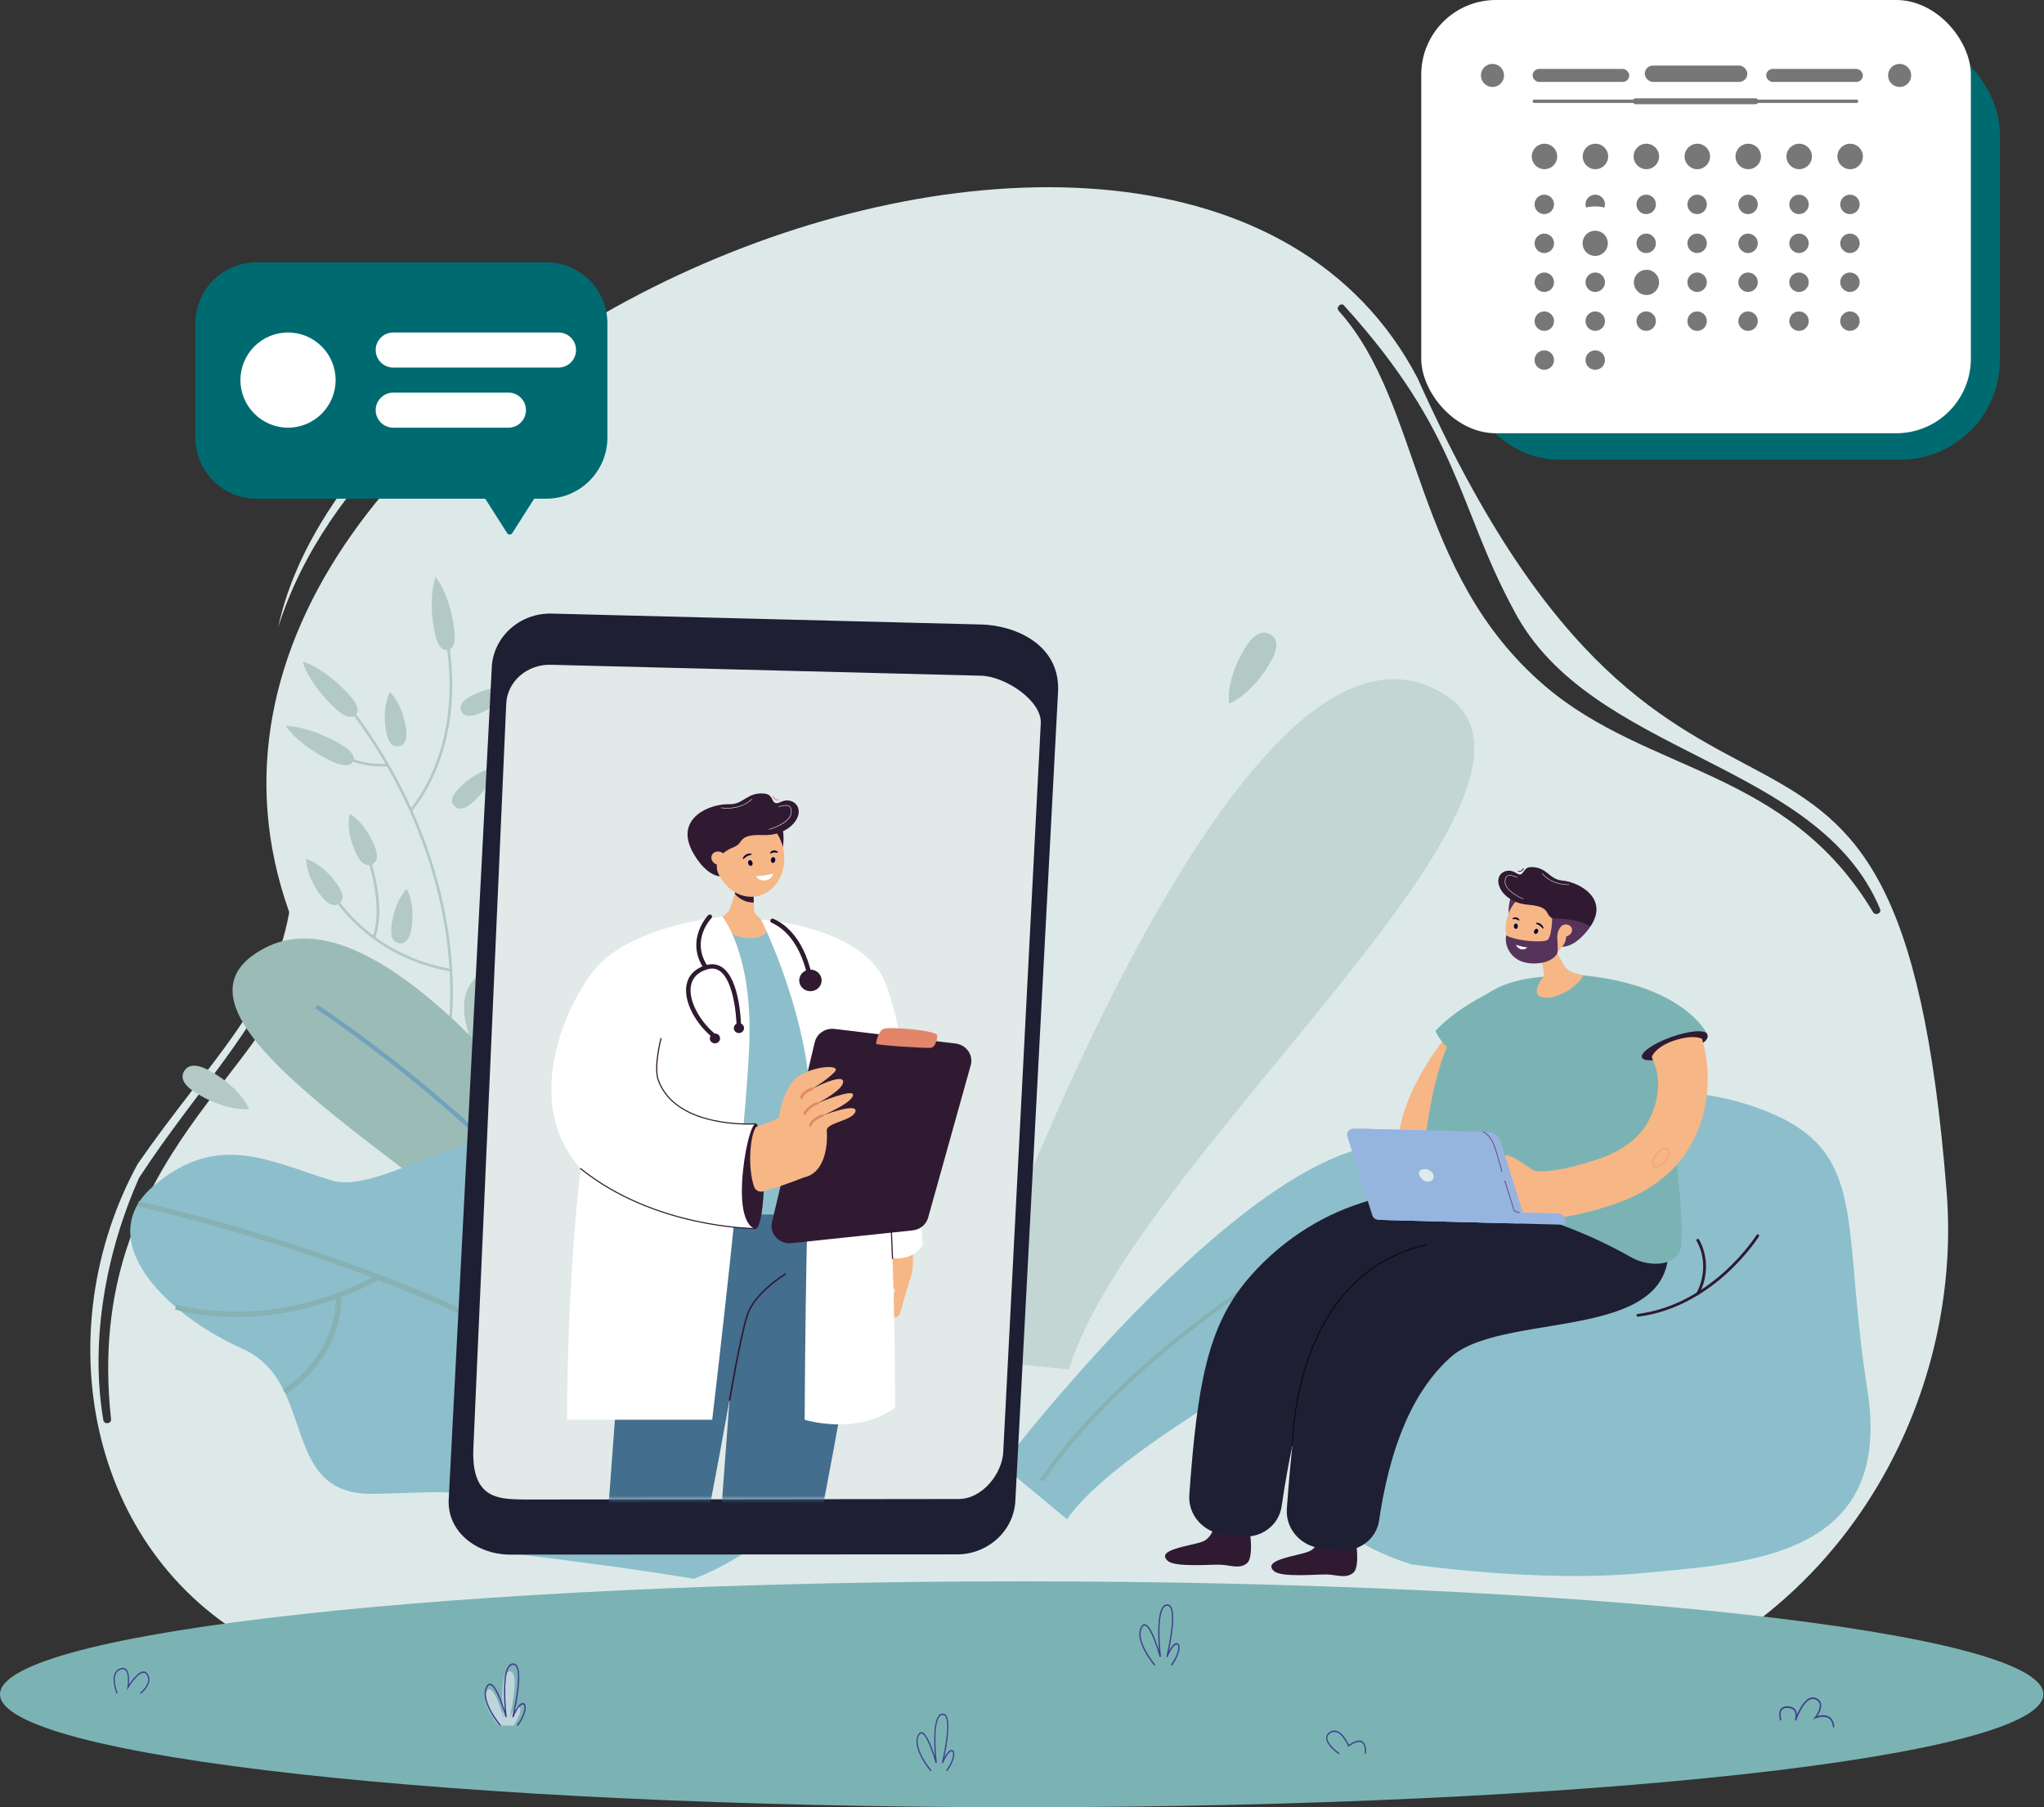 <svg width="535" height="473" viewBox="0 0 535 473" fill="none" xmlns="http://www.w3.org/2000/svg">
    <rect x="0" y="0" width="535" height="473" fill="#333333" stroke="none"/>
    <path d="M67.291 430.218C67.165 430.589 437.456 431.131 449.622 431.148C449.823 431.148 450.018 431.093 450.187 430.991C492.484 404.949 513.076 356.558 509.508 311.898C496.617 147.997 440.739 255.146 371.044 98.99C307.715 -22.199 25.676 97.632 75.625 238.516C75.679 238.665 75.692 238.825 75.664 238.98C71.319 263.267 54.516 277.96 36.062 304.602C36.041 304.633 36.022 304.663 36.005 304.696C12.451 347.949 22.355 405.643 67.291 430.218ZM396.332 159.913C416.355 197.958 475.861 198.949 492.094 237.914C492.558 239.029 490.87 239.772 490.247 238.73C467.742 201.112 431.279 202.485 404.429 179.587C369.564 149.854 372.394 105.816 350.379 81.33C349.597 80.461 350.986 79.078 351.77 79.945C382.303 113.599 381.261 132.049 396.332 159.913ZM36.433 308.213C51.576 285.047 68.215 268.807 75.056 248.389C75.419 247.308 77.122 247.607 77.051 248.738C75.133 278.983 21.387 301.696 29.067 371.426C29.203 372.66 27.252 372.906 27.044 371.682C23.478 350.665 27.84 327.53 36.358 308.353C36.379 308.305 36.405 308.257 36.433 308.213Z" fill="#DDE9E9"/>
    <path d="M156.48 76.822C117.868 90.801 80.309 128.709 72.828 164.133C85.192 124.851 122.894 94.913 156.48 76.822Z" fill="#DDE9E9"/>
    <path d="M534.842 443.438C534.842 459.765 415.114 473.001 267.421 473.001C119.728 473.001 0 459.765 0 443.438C0 427.111 119.728 413.875 267.421 413.875C415.114 413.875 534.842 427.111 534.842 443.438Z" fill="#7BB3B4"/>
    <path d="M36.825 443.348L36.646 443.035C36.665 443.022 38.506 441.605 38.76 439.954C38.848 439.381 38.731 438.838 38.413 438.341C38.19 437.995 37.922 437.826 37.593 437.826C37.588 437.826 37.582 437.826 37.577 437.826C35.979 437.852 33.663 441.651 33.64 441.689L33.219 442.385L33.347 441.55C33.352 441.516 33.852 438.158 32.835 437.156C32.518 436.844 32.067 436.799 31.493 437.025C30.89 437.261 30.471 437.695 30.247 438.314C29.58 440.16 30.8 443.081 30.812 443.11L30.52 443.274C30.467 443.149 29.224 440.173 29.947 438.171C30.208 437.448 30.693 436.944 31.389 436.67C32.079 436.4 32.637 436.467 33.047 436.872C33.893 437.707 33.845 439.781 33.75 440.892C34.497 439.778 36.207 437.475 37.573 437.452C38.017 437.448 38.386 437.67 38.675 438.118C39.049 438.702 39.186 439.342 39.081 440.02C38.801 441.83 36.906 443.287 36.825 443.348Z" fill="#42428E"/>
    <path d="M479.752 452.096C479.672 451.015 479.328 450.244 478.729 449.805C477.415 448.842 475.283 449.726 475.261 449.735L474.52 450.049L475.05 449.374C475.065 449.355 476.58 447.408 476.269 445.996C476.151 445.461 475.768 445.059 475.13 444.801C472.442 443.715 470.243 450.019 470.136 450.331C470.134 450.338 470.132 450.343 470.131 450.346L469.769 450.182C469.77 450.179 469.771 450.176 469.772 450.171C469.809 450.06 470.211 448.784 469.72 447.907C469.419 447.369 468.832 447.072 467.975 447.026C467.174 446.981 466.619 447.198 466.327 447.668C465.765 448.573 466.302 450.163 466.308 450.18L465.946 450.345C465.921 450.271 465.325 448.514 466.009 447.409C466.383 446.806 467.047 446.526 467.993 446.578C468.985 446.633 469.676 446.998 470.048 447.666C470.234 447.999 470.317 448.367 470.343 448.721C471.224 446.72 473.039 443.481 475.258 444.378C476.027 444.689 476.494 445.196 476.646 445.887C476.898 447.029 476.202 448.37 475.73 449.112C476.518 448.896 477.913 448.676 478.938 449.428C479.645 449.946 480.049 450.831 480.14 452.059L479.752 452.096Z" fill="#42428E"/>
    <path d="M350.433 459.166C350.297 459.071 347.093 456.831 347.093 454.866C347.093 454.259 347.388 453.748 347.969 453.346C348.608 452.904 349.271 452.797 349.942 453.03C351.564 453.594 352.737 455.965 353.049 456.655C354.7 455.524 355.93 455.25 356.704 455.84C357.812 456.683 357.536 458.937 357.524 459.032L357.202 458.978C357.205 458.956 357.46 456.863 356.525 456.152C355.841 455.633 354.677 455.944 353.067 457.079L352.913 457.188L352.835 457C352.823 456.97 351.573 453.987 349.848 453.388C349.27 453.188 348.693 453.282 348.136 453.667C347.654 454.001 347.419 454.393 347.419 454.866C347.419 456.621 350.57 458.823 350.601 458.845L350.433 459.166Z" fill="#42428E"/>
    <path d="M243.579 463.603C243.566 463.588 242.295 462.087 241.255 460.193C239.836 457.607 239.497 455.554 240.25 454.092C240.531 453.546 240.871 453.297 241.253 453.345C242.554 453.516 243.98 457.417 244.718 459.741C244.474 456.838 244.196 451.1 245.576 449.16C245.876 448.737 246.243 448.508 246.665 448.478C247.078 448.447 247.415 448.619 247.67 448.983C248.914 450.757 247.789 457.023 247.171 459.955C247.632 459.095 248.286 458.136 248.954 458.026C249.271 457.975 249.522 458.11 249.664 458.409C250.067 459.262 249.51 461.434 247.881 463.595L247.635 463.35C249.237 461.225 249.677 459.219 249.378 458.588C249.302 458.427 249.182 458.368 249 458.397C248.141 458.538 247.137 460.685 246.823 461.501L246.518 461.375C246.542 461.275 248.919 451.361 247.416 449.219C247.228 448.951 246.988 448.832 246.684 448.852C246.351 448.875 246.071 449.053 245.827 449.397C244.079 451.854 245.198 461.304 245.21 461.399L244.894 461.482C244.315 459.38 242.524 453.889 241.216 453.717C240.966 453.685 240.742 453.869 240.529 454.283C238.878 457.491 243.761 463.283 243.811 463.341L243.579 463.603Z" fill="#42428E"/>
    <path d="M130.523 451.642C130.523 451.642 125.694 445.973 127.356 442.744C129.017 439.515 131.821 449.68 131.821 449.68C131.821 449.68 130.368 437.66 133.379 437.452C136.391 437.243 133.379 449.68 133.379 449.68C133.379 449.68 134.496 446.78 135.586 446.601C136.676 446.421 136.365 449.059 134.418 451.642H130.523V451.642Z" fill="#BED5DC"/>
    <path d="M130.867 451.786C130.64 451.519 125.317 445.201 127.249 441.447C127.555 440.854 127.92 440.58 128.339 440.636C129.172 440.745 130.151 442.26 131.247 445.137C131.581 446.014 131.877 446.89 132.109 447.614C131.843 444.468 131.534 438.2 133.038 436.085C133.365 435.626 133.763 435.377 134.222 435.345C134.671 435.315 135.037 435.499 135.315 435.893C136.667 437.821 135.444 444.633 134.773 447.82C135.274 446.885 135.985 445.843 136.711 445.723C137.054 445.668 137.328 445.815 137.482 446.14C137.92 447.066 137.315 449.428 135.544 451.776L135.277 451.51C137.018 449.201 137.496 447.02 137.172 446.334C137.089 446.16 136.958 446.093 136.761 446.126C135.826 446.28 134.736 448.614 134.394 449.5L134.062 449.363C134.069 449.336 134.729 446.596 135.172 443.596C135.751 439.674 135.706 437.099 135.039 436.149C134.835 435.858 134.575 435.726 134.243 435.751C133.882 435.776 133.577 435.97 133.311 436.343C131.412 439.014 132.628 449.287 132.641 449.39L132.297 449.48C131.667 447.195 129.721 441.227 128.299 441.04C128.026 441.003 127.784 441.206 127.553 441.655C125.758 445.142 131.066 451.438 131.119 451.501L130.867 451.786Z" fill="#42428E"/>
    <path d="M302.147 435.97C302.133 435.955 300.782 434.36 299.677 432.346C298.168 429.598 297.809 427.416 298.609 425.862C298.907 425.282 299.265 425.014 299.675 425.068C300.489 425.176 301.446 426.656 302.518 429.47C302.844 430.327 303.133 431.183 303.36 431.892C303.1 428.816 302.798 422.687 304.269 420.62C304.588 420.17 304.978 419.926 305.427 419.895C305.865 419.867 306.223 420.046 306.495 420.432C307.817 422.317 306.622 428.977 305.965 432.093C306.455 431.179 307.15 430.16 307.86 430.043C308.196 429.989 308.464 430.133 308.614 430.45C309.042 431.356 308.451 433.665 306.719 435.962L306.458 435.701C308.161 433.443 308.628 431.312 308.31 430.641C308.23 430.47 308.103 430.405 307.909 430.437C306.995 430.588 305.929 432.87 305.595 433.736L305.271 433.602C305.277 433.576 305.923 430.896 306.356 427.963C306.922 424.128 306.877 421.611 306.226 420.682C306.026 420.398 305.77 420.271 305.448 420.293C305.094 420.318 304.796 420.506 304.536 420.872C302.679 423.483 303.869 433.527 303.881 433.628L303.545 433.716C302.929 431.483 301.025 425.647 299.635 425.464C299.37 425.428 299.132 425.626 298.906 426.065C297.151 429.475 302.341 435.63 302.393 435.692L302.147 435.97Z" fill="#42428E"/>
    <g opacity="0.6">
    <path d="M250.99 355.486C250.99 355.486 318.099 159.581 372.603 179.118C427.107 198.655 297.437 300.794 279.777 358.42L250.99 355.486Z" fill="#B2C9C6"/>
    </g>
    <path d="M262.233 383.495C262.233 383.495 341.183 280.056 375.683 302.774C410.182 325.493 301.045 366.763 279.263 397.611L262.233 383.495Z" fill="#8CBFCB"/>
    <path d="M273.071 387.831C287.713 366.263 311.196 347.861 328.317 336.221C346.879 323.602 362.161 315.997 362.313 315.922L361.824 315.006C361.672 315.081 346.323 322.719 327.7 335.379C310.503 347.071 286.91 365.563 272.177 387.267L273.071 387.831Z" fill="#87B1B3"/>
    <path d="M126.262 186.404C122.921 187.973 121.41 187.417 120.772 186.156C120.134 184.895 120.61 183.406 123.951 181.837C130.036 178.981 134.133 179.883 134.133 179.883C134.133 179.883 132.436 183.506 126.262 186.404Z" fill="#B2C9C6"/>
    <path d="M124.243 209.518C121.609 212.044 119.992 211.988 118.965 210.994C117.937 210 117.888 208.442 120.522 205.917C125.32 201.317 129.499 200.895 129.499 200.895C129.499 200.895 129.111 204.852 124.243 209.518Z" fill="#B2C9C6"/>
    <path d="M117.922 269.596L117.228 269.485C117.246 269.383 118.968 259 116.554 243.423C114.326 229.051 108.022 207.19 90.632 184.662L91.196 184.258C108.682 206.91 115.018 228.897 117.254 243.353C119.679 259.027 117.94 269.492 117.922 269.596Z" fill="#B2C9C6"/>
    <path d="M107.848 212.305L107.287 211.897C122.684 192.265 116.426 166.566 116.361 166.309L117.044 166.148C117.11 166.409 123.45 192.413 107.848 212.305Z" fill="#B2C9C6"/>
    <path d="M98.17 200.557C91.047 200.026 85.941 196.189 85.882 196.144L86.319 195.613C86.384 195.663 92.929 200.569 101.456 199.873L101.516 200.548C100.362 200.642 99.243 200.637 98.17 200.557Z" fill="#B2C9C6"/>
    <path d="M117.966 254.288C103.689 251.635 92.56 243.999 84.888 231.592C84.623 231.162 84.372 230.756 84.293 230.681C84.294 230.682 84.317 230.704 84.362 230.722L84.635 230.098C84.827 230.175 84.937 230.347 85.493 231.245C93.057 243.479 104.027 251.008 118.099 253.623L117.966 254.288Z" fill="#B2C9C6"/>
    <path d="M98.182 245.495L97.519 245.268C100.719 236.605 95.64 223.135 95.588 223L96.248 222.766C96.261 222.8 97.572 226.248 98.46 230.738C99.283 234.897 99.903 240.835 98.182 245.495Z" fill="#B2C9C6"/>
    <path d="M90.466 180.862C93.917 184.363 94.087 186.187 93.031 187.153C91.974 188.119 90.092 187.861 86.641 184.36C80.355 177.984 79.229 173.152 79.229 173.152C79.229 173.152 84.088 174.393 90.466 180.862Z" fill="#B2C9C6"/>
    <path d="M87.938 194.099C92.324 196.435 93.057 198.125 92.353 199.353C91.648 200.58 89.772 200.881 85.386 198.546C77.396 194.291 74.811 190.012 74.811 190.012C74.811 190.012 79.832 189.783 87.938 194.099Z" fill="#B2C9C6"/>
    <path d="M97.855 220.96C99.297 224.259 98.637 225.682 97.295 226.226C95.953 226.77 94.436 226.231 92.993 222.931C90.367 216.921 91.528 213.031 91.528 213.031C91.528 213.031 95.19 214.862 97.855 220.96Z" fill="#B2C9C6"/>
    <path d="M106.208 190.333C106.773 193.871 105.774 195.096 104.335 195.31C102.895 195.523 101.56 194.644 100.995 191.106C99.965 184.661 102.074 181.16 102.074 181.16C102.074 181.16 105.163 183.794 106.208 190.333Z" fill="#B2C9C6"/>
    <path d="M107.746 242.61C107.256 246.159 105.94 247.064 104.496 246.879C103.053 246.694 102.028 245.489 102.517 241.94C103.409 235.477 106.455 232.688 106.455 232.688C106.455 232.688 108.651 236.052 107.746 242.61Z" fill="#B2C9C6"/>
    <path d="M88.102 231.225C90.243 234.151 89.916 235.676 88.725 236.485C87.535 237.293 85.933 237.079 83.791 234.153C79.889 228.825 80.159 224.785 80.159 224.785C80.159 224.785 84.143 225.819 88.102 231.225Z" fill="#B2C9C6"/>
    <path d="M118.741 163.523C119.529 168.29 118.597 169.887 117.158 170.108C115.72 170.328 114.319 169.089 113.532 164.322C112.097 155.637 114.007 151.041 114.007 151.041C114.007 151.041 117.285 154.712 118.741 163.523Z" fill="#B2C9C6"/>
    <path d="M212.005 373.657C212.005 373.657 168.045 239.408 130.675 252.266C93.304 265.125 180.825 335.938 192.336 375.409L212.005 373.657Z" fill="#B2C9C6"/>
    <path d="M182.23 349.748C182.23 349.748 110.225 227.507 69.683 247.927C29.142 268.348 140.518 319.349 160.076 355.585L182.23 349.748Z" fill="#9BBCB6"/>
    <path d="M169.868 353.12C156.834 327.858 133.764 304.94 116.707 290.163C98.214 274.143 82.617 263.981 82.462 263.88L83.115 262.945C83.271 263.047 98.937 273.253 117.49 289.325C134.623 304.168 157.8 327.197 170.916 352.618L169.868 353.12Z" fill="#74A1BD"/>
    <path d="M181.664 413.224C167.173 410.808 150.162 408.548 132.702 406.433C131.116 403.449 130.591 400.954 130.591 400.954C121.426 388.528 123.064 390.42 97.921 390.987C79.887 391.386 80.202 376.188 74.467 364.303C74.365 364.087 74.257 363.871 74.149 363.655C71.91 359.239 68.752 355.338 63.387 352.956C57.695 350.433 52.011 347.017 47.184 343.088C46.783 342.764 46.388 342.434 45.998 342.098C36.486 333.954 30.811 323.842 36.14 315.037C36.265 314.828 36.397 314.62 36.535 314.416C37.503 312.972 38.775 311.564 40.383 310.21C57.144 296.106 70.599 303.993 86.791 308.942C95.744 311.676 110.622 302.368 124.329 298.924C124.525 298.874 124.722 298.827 124.918 298.779C135.778 296.181 145.835 297.445 151.526 311.55C151.526 311.552 151.528 311.552 151.528 311.555C151.644 311.841 151.76 312.125 151.874 312.404C164.66 343.503 174.877 334.499 198.441 343.394C202.824 345.051 206.737 346.745 209.066 349.47C230.78 374.864 209.108 402.352 181.664 413.224Z" fill="#8CBFCB"/>
    <path d="M188.209 385.676L189.254 384.72C188.817 384.276 144.215 340.015 36.316 314.361L35.97 315.71C143.464 341.268 187.773 385.235 188.209 385.676Z" fill="#87B1B3"/>
    <path d="M130.032 330.891C147.199 321.55 151.987 312.244 152.183 311.852L150.884 311.25C150.838 311.342 146.051 320.58 129.322 329.682L130.032 330.891Z" fill="#87B1B3"/>
    <path d="M124.18 344.986C129.773 339.023 131.661 329.109 129.639 316.316C128.125 306.735 124.927 298.792 124.894 298.713L123.552 299.218C123.678 299.528 135.97 330.344 123.11 344.056L124.18 344.986Z" fill="#87B1B3"/>
    <path d="M96.178 336.519C98.197 335.511 99.323 334.816 99.374 334.784L98.587 333.621C98.351 333.77 74.62 348.384 46.177 341.425L45.822 342.77C68.741 348.378 88.655 340.276 96.178 336.519Z" fill="#87B1B3"/>
    <path d="M74.882 364.857C83.037 359.233 86.52 352.614 88.006 348.053C89.624 343.087 89.302 339.487 89.288 339.336L87.851 339.463C87.864 339.602 88.973 353.431 74.042 363.729L74.882 364.857Z" fill="#87B1B3"/>
    <path d="M325.609 170.056C328.29 165.518 330.584 164.988 332.43 166C334.277 167.012 334.977 169.182 332.297 173.721C327.415 181.988 321.711 184.151 321.711 184.151C321.711 184.151 320.656 178.444 325.609 170.056Z" fill="#B2C9C6"/>
    <path d="M51.898 286.42C47.66 283.923 47.223 281.882 48.239 280.282C49.255 278.682 51.34 278.128 55.579 280.626C63.3 285.176 65.192 290.272 65.192 290.272C65.192 290.272 59.732 291.037 51.898 286.42Z" fill="#B2C9C6"/>
    <path d="M369.279 409.397C369.279 409.397 402.25 414.328 429.893 411.718C457.537 409.108 495.735 407.669 488.777 363.77C481.819 319.871 489.348 301.527 462.049 290.728C434.75 279.931 402.995 286.933 381.703 312.038C360.411 337.143 310.531 390.615 369.279 409.397Z" fill="#8CBFCB"/>
    <path d="M428.701 344.615C428.516 344.615 428.355 344.483 428.331 344.302C428.304 344.105 428.449 343.924 428.653 343.899C438.829 342.627 446.743 337.078 451.59 332.646C456.85 327.837 459.726 323.282 459.755 323.237C459.862 323.066 460.092 323.012 460.268 323.114C460.445 323.216 460.501 323.438 460.395 323.608C460.366 323.654 457.436 328.293 452.104 333.168C447.176 337.673 439.124 343.316 428.749 344.612C428.733 344.614 428.717 344.615 428.701 344.615Z" fill="#2F1A31"/>
    <path d="M444.39 338.935C444.334 338.935 444.278 338.922 444.224 338.897C444.039 338.809 443.964 338.593 444.055 338.415C446.075 334.484 445.974 330.998 445.534 328.765C445.056 326.337 444.083 324.82 444.073 324.805C443.964 324.637 444.017 324.414 444.192 324.309C444.366 324.203 444.597 324.254 444.706 324.423C444.747 324.486 448.782 330.836 444.725 338.734C444.66 338.861 444.527 338.935 444.39 338.935Z" fill="#2F1A31"/>
    <path d="M345.834 400.441C345.834 400.441 345.622 404.915 342.451 406.115C339.28 407.315 330.145 408.273 333.487 411.219C335.405 412.909 344.634 412.025 347.233 412.077C349.832 412.128 352.249 413.268 354.216 411.631C356.38 409.829 354.452 400.613 354.452 400.613C354.452 400.613 352.185 401.693 350.17 401.603C347.264 401.472 345.834 400.441 345.834 400.441Z" fill="#2F1A31"/>
    <path d="M318.113 397.873C318.113 397.873 317.851 402.344 314.666 403.511C311.482 404.678 302.336 405.541 305.646 408.521C307.544 410.231 316.783 409.443 319.381 409.522C321.979 409.6 324.383 410.765 326.369 409.149C328.553 407.37 326.728 398.134 326.728 398.134C326.728 398.134 324.45 399.191 322.435 399.079C319.532 398.919 318.113 397.873 318.113 397.873Z" fill="#2F1A31"/>
    <path d="M320.232 401.574C314.863 400.985 310.922 396.431 311.292 391.238C313.387 361.898 316.222 347.121 326.513 334.895C333.125 327.04 342.78 319.587 354.362 315.514C364.346 312.002 372.758 310.517 383.673 310.807C401.472 311.28 409.59 314.512 409.59 314.512C420.501 342.243 399.362 344.047 383.895 343.496C383.384 343.478 382.871 343.463 382.355 343.452C372.979 343.243 356.195 344.148 349.121 352.552C343.519 359.207 339.183 368.843 335.438 394.315C334.72 399.203 330.102 402.657 325.01 402.098L320.232 401.574Z" fill="#1E1F33"/>
    <path d="M345.76 405.22C340.391 404.631 336.449 400.077 336.82 394.885C338.915 365.544 341.749 350.767 352.041 338.541C358.653 330.686 368.037 325.122 379.933 322.003C388.423 319.777 398.262 318.795 409.177 319.085C426.976 319.558 435.118 318.158 435.118 318.158C446.402 353.433 394.62 341.844 379.67 355.233C373.156 361.067 364.711 372.489 360.966 397.962C360.248 402.849 355.63 406.303 350.538 405.745L345.76 405.22Z" fill="#1E1F33"/>
    <path d="M380.942 268.342C379.539 270.088 365.83 285.124 365.657 301.723L378.439 299.233L387.361 278.101L380.942 268.342Z" fill="#F7B686"/>
    <path d="M430.433 268.452C430.433 268.452 424.964 254.509 406.272 255.476C387.581 256.442 374.451 263.545 371.737 313.791C371.737 313.791 397.533 312.378 427.025 329.101C431.99 331.917 439.742 331.349 440.06 325.807C440.693 314.77 438.336 293.691 430.433 268.452Z" fill="#7BB3B4"/>
    <path d="M446.854 270.656L430.431 275.667C430.431 275.667 396.426 279.501 387.361 278.101C378.296 276.701 375.706 269.797 375.706 269.797C375.706 269.797 385.172 259.202 401.494 256.132C403.028 255.841 404.62 255.619 406.271 255.477C409.044 255.242 411.711 254.997 414.431 255.272C441.024 257.957 446.854 270.656 446.854 270.656Z" fill="#7BB3B4"/>
    <path d="M446.853 270.653C447.732 272.539 443.885 274.309 439.168 275.994C434.452 277.678 430.245 278.017 429.773 276.752C429.3 275.487 432.741 273.096 437.457 271.411C442.174 269.727 446.281 269.426 446.853 270.653Z" fill="#2F1A31"/>
    <path d="M400.097 318.808C396.899 318.351 394.392 317.196 392.5 315.343C388.927 311.845 388.899 307.079 389.96 304.06L394.142 302.454C394.49 301.465 401.335 306.307 401.323 306.301C401.355 306.316 404.715 307.797 417.812 303.545C426.929 300.585 432.113 295.276 433.658 287.313C434.824 281.311 432.797 278.229 432.364 276.665C432.307 276.457 433.488 273.839 438.355 272.289C443.611 270.615 445.52 271.92 445.52 271.92C446.304 274.751 447.903 281.224 446.278 289.596C444.59 298.292 438.981 309.825 421.849 315.387C412.507 318.42 405.365 319.56 400.097 318.808Z" fill="#F7B686"/>
    <path d="M397.226 320.222L362.913 319.319C362.195 319.3 361.57 318.843 361.362 318.185L354.813 297.486C354.483 296.443 355.317 295.398 356.456 295.428L389.453 296.297C390.957 296.336 392.265 297.292 392.701 298.67L398.869 318.164C399.198 319.207 398.364 320.252 397.226 320.222Z" fill="#96B4E0"/>
    <path d="M395.073 320.165L360.76 319.262C360.042 319.243 359.417 318.786 359.208 318.128L352.66 297.429C352.33 296.387 353.164 295.342 354.302 295.372L387.3 296.24C388.803 296.28 390.112 297.236 390.548 298.613L396.715 318.108C397.045 319.15 396.211 320.195 395.073 320.165Z" fill="#96B4E0"/>
    <path d="M371.386 307.01C371.408 306.231 372.35 305.939 373.164 305.96C373.978 305.982 375.283 306.871 375.243 307.962C375.201 309.139 374.241 309.268 373.427 309.246C372.613 309.225 371.358 308.002 371.386 307.01Z" fill="#DEEBE9"/>
    <path d="M407.779 317.599L360.825 316.363L360.743 319.262L408.673 320.523C409.23 320.538 409.695 320.115 409.71 319.578L409.71 319.564C409.74 318.508 408.875 317.628 407.779 317.599Z" fill="#96B4E0"/>
    <path d="M393.011 306.769C392.996 306.707 391.485 300.582 390.448 298.663C389.431 296.78 388.113 296.37 388.1 296.365L388.165 296.16C388.223 296.177 389.582 296.594 390.646 298.564C391.696 300.506 393.166 306.467 393.228 306.719L393.011 306.769Z" fill="#6F4975"/>
    <path d="M397.784 317.442C396.512 317.409 396.211 316.858 396.199 316.835L393.736 309.055L393.949 308.992L396.405 316.756C396.405 316.755 396.405 316.755 396.405 316.755C396.408 316.755 396.682 317.198 397.79 317.227L397.784 317.442Z" fill="#6F4975"/>
    <g opacity="0.3">
    <path d="M433.534 305.591C433.251 305.591 433.001 305.513 432.806 305.362C432.047 304.777 432.301 303.279 433.385 301.953C434.092 301.087 435.004 300.497 435.764 300.413C436.123 300.373 436.439 300.448 436.676 300.631C437.435 301.216 437.18 302.713 436.097 304.039C435.389 304.905 434.477 305.496 433.717 305.58C433.655 305.587 433.593 305.591 433.534 305.591ZM435.95 300.831C435.907 300.831 435.862 300.834 435.815 300.839C435.178 300.91 434.362 301.451 433.735 302.218C432.836 303.319 432.538 304.605 433.084 305.026C433.228 305.138 433.424 305.181 433.666 305.153C434.303 305.083 435.119 304.541 435.746 303.774C436.645 302.673 436.943 301.388 436.397 300.966C436.281 300.877 436.131 300.831 435.95 300.831Z" fill="#E08B65"/>
    </g>
    <path d="M409.642 253.051L406.828 248.269L406.008 246.877L401.191 238.691L402.802 247.504L403.77 252.793L404.077 254.468C404.285 255.604 403.625 255.991 402.98 257.153C402.719 257.623 401.016 260.502 403.815 261.051C407.302 261.734 412.782 258.432 414.433 255.272C414.414 255.271 410.552 254.596 409.642 253.051Z" fill="#F7B686"/>
    <path d="M395.529 234.635C395.529 234.635 394.663 236.722 394.894 239.5C395.125 242.277 398.852 235.971 398.852 235.971L395.529 234.635Z" fill="#56335B"/>
    <path d="M394.451 240.24C395.848 235.093 400.572 231.825 405.003 232.941C409.434 234.057 411.894 239.133 410.497 244.279C409.101 249.426 404.377 252.693 399.946 251.578C395.514 250.462 393.055 245.386 394.451 240.24Z" fill="#F7B686"/>
    <path d="M411.059 241.569L407.129 240.688C406.264 240.494 405.522 239.944 405.142 239.172C404.487 237.843 403.587 237.093 399.854 236.777C395.128 236.377 392.375 233.299 392.176 230.867C391.973 228.384 394.595 227.035 396.807 228.475C399.019 229.916 398.374 226.963 400.685 226.938C405.005 226.891 405.388 230.14 408.878 230.459C413.453 230.876 421.182 235.201 416.301 242.461L411.059 241.569Z" fill="#2F1A31"/>
    <path d="M402.091 241.809C402.052 241.777 402.027 241.73 402.03 241.677C402.034 241.587 402.112 241.518 402.204 241.522C402.259 241.524 403.529 241.46 403.989 242.809C404.018 242.893 403.974 242.985 403.886 243.015C403.798 243.045 403.721 242.992 403.672 242.916C403.181 242.155 402.235 241.847 402.19 241.845C402.152 241.844 402.118 241.83 402.091 241.809Z" fill="#060633"/>
    <path d="M402.548 243.955C402.395 244.312 402.053 244.515 401.784 244.408C401.515 244.301 401.421 243.925 401.574 243.568C401.727 243.211 402.069 243.008 402.338 243.114C402.607 243.222 402.701 243.598 402.548 243.955Z" fill="#060633"/>
    <path d="M395.986 240.581C395.948 240.57 395.918 240.538 395.906 240.49C395.887 240.41 395.928 240.316 395.999 240.281C396.041 240.26 396.987 239.675 397.675 240.673C397.719 240.736 397.708 240.836 397.649 240.898C397.591 240.961 397.518 240.946 397.462 240.9C396.898 240.433 396.105 240.555 396.07 240.572C396.041 240.587 396.012 240.589 395.986 240.581Z" fill="#060633"/>
    <path d="M397.292 242.413C397.292 242.799 397.055 243.112 396.764 243.112C396.473 243.112 396.238 242.799 396.238 242.412C396.238 242.026 396.475 241.713 396.765 241.713C397.057 241.713 397.292 242.026 397.292 242.413Z" fill="#060633"/>
    <path d="M416.302 242.462C416.302 242.462 412.805 247.846 408.85 247.792C408.85 247.792 412.573 243.818 406.273 240.357C406.273 240.357 412.496 240.172 416.302 242.462Z" fill="#56335B"/>
    <path d="M410.391 244.95C409.49 245.36 408.451 245.064 408.071 244.288C407.691 243.513 408.112 242.552 409.013 242.142C409.914 241.731 410.953 242.028 411.334 242.803C411.714 243.578 411.292 244.54 410.391 244.95Z" fill="#F7B686"/>
    <path d="M406.272 240.355C406.272 240.355 406.178 245.218 405.046 246.002C403.914 246.786 397.169 246.365 394.197 244.824C393.743 247.899 395.642 250.892 398.731 251.785C399.752 252.08 400.832 252.212 401.928 252.162C404.163 252.058 406.402 251.444 407.559 249.599C407.911 249.038 407.591 245.284 407.591 245.284C407.591 245.284 407.571 243.101 409.013 242.141C409.013 242.141 407.686 240.664 406.272 240.355Z" fill="#56335B"/>
    <path d="M396.823 247.273C396.823 247.273 398.038 247.788 399.738 247.952C399.738 247.952 399.265 248.646 398.21 248.454C397.086 248.248 396.823 247.273 396.823 247.273Z" fill="white"/>
    <path d="M397.294 228.151L397.329 227.936C398.408 228.099 398.614 227.275 398.623 227.24L398.844 227.287C398.841 227.298 398.587 228.347 397.294 228.151Z" fill="#2F1A31"/>
    <path d="M398.687 235.345C398.675 235.34 397.442 234.823 396.239 233.997C394.638 232.897 393.818 231.749 393.868 230.677C393.903 229.93 394.102 229.451 394.478 229.212C395.075 228.83 395.981 229.152 396.779 229.437C396.898 229.479 397.014 229.52 397.125 229.558L397.088 229.661C396.976 229.624 396.859 229.581 396.74 229.539C395.967 229.263 395.09 228.951 394.54 229.302C394.198 229.521 394.015 229.972 393.982 230.681C393.921 231.987 395.212 233.156 396.305 233.908C397.498 234.727 398.72 235.239 398.732 235.244L398.687 235.345Z" fill="white"/>
    <path d="M407.17 231.048C406.372 230.776 405.739 230.438 405.264 230.126C404.139 229.388 403.644 228.654 403.623 228.623L403.719 228.564C403.738 228.594 405.748 231.524 410.716 231.48L410.717 231.589C409.293 231.601 408.115 231.371 407.17 231.048Z" fill="white"/>
    <path d="M338.178 378.389C338.178 378.277 338.194 367.079 342.513 355.052C345.051 347.986 348.556 342.019 352.931 337.317C358.402 331.438 365.255 327.533 373.3 325.711L373.347 325.902C365.344 327.714 358.527 331.598 353.085 337.446C348.729 342.127 345.237 348.071 342.708 355.111C338.398 367.107 338.381 378.276 338.382 378.388L338.178 378.389Z" fill="#020202"/>
    <path d="M133.071 406.881C124.625 406.667 117.209 400.905 117.432 392.77L128.704 174.956C128.927 166.821 135.98 160.376 144.426 160.591L256.926 163.45C265.372 163.664 277.292 168.444 276.957 180.654L265.775 392.456C265.552 400.591 258.5 407.035 250.054 406.82L133.071 406.881Z" fill="#1E1F33"/>
    <path d="M217.835 170.937L187.736 170.085C186.799 170.058 186.061 169.305 186.089 168.402C186.116 167.499 186.898 166.789 187.836 166.815L217.935 167.668C218.872 167.694 219.61 168.448 219.582 169.351C219.554 170.254 218.772 170.964 217.835 170.937Z" fill="#1E1F33"/>
    <path d="M256.763 176.849L144.172 173.988C137.882 173.829 132.653 178.474 132.492 184.364L123.888 379.285C123.41 392.628 130.876 392.306 137.165 392.466L250.708 392.332C256.999 392.492 262.442 385.671 262.604 379.78L272.421 189.176C272.582 183.286 263.054 177.009 256.763 176.849Z" fill="#E1E9E9"/>
    <mask id="mask0_741_2549" style="mask-type:luminance" maskUnits="userSpaceOnUse" x="107" y="146" width="240" height="247">
    <path d="M257.92 149.254L130.874 146.026C123.777 145.846 117.876 151.087 117.694 157.733L107.985 377.68C107.447 392.736 115.871 392.372 122.968 392.553L251.088 392.402C258.186 392.582 264.329 384.886 264.511 378.238L265.822 352.784L346.968 345.59L312.91 163.989C313.092 157.342 265.019 149.434 257.92 149.254Z" fill="white"/>
    </mask>
    <g mask="url(#mask0_741_2549)">
    <path d="M233.977 330.702C234.752 330.911 235.208 331.693 234.991 332.439L231.627 344.023C231.41 344.77 230.599 345.209 229.824 345.001C229.049 344.792 228.592 344.01 228.809 343.264L232.173 331.68C232.39 330.933 233.202 330.494 233.977 330.702Z" fill="#F7B686"/>
    <path d="M230.37 329.732C231.144 329.94 231.601 330.722 231.384 331.468L227.622 344.424C227.405 345.169 226.593 345.61 225.819 345.401C225.044 345.192 224.588 344.411 224.804 343.664L228.567 330.709C228.783 329.962 229.595 329.523 230.37 329.732Z" fill="#F7B686"/>
    <path d="M231.359 322.727L231.664 323.134C232.234 323.893 232.055 324.964 231.267 325.513L223.587 330.86C222.798 331.409 221.687 331.237 221.117 330.478L220.812 330.071C220.242 329.312 220.421 328.241 221.209 327.692L228.889 322.345C229.678 321.796 230.789 321.968 231.359 322.727Z" fill="#F7B686"/>
    <path d="M226.764 328.759C227.539 328.968 227.995 329.749 227.778 330.495L224.762 340.88C224.546 341.627 223.735 342.067 222.96 341.858C222.185 341.649 221.728 340.868 221.945 340.121L224.961 329.736C225.177 328.99 225.989 328.55 226.764 328.759Z" fill="#F7B686"/>
    <path d="M238.339 324.765C238.339 324.765 240.475 332.55 236.891 337.113C235.65 338.693 225.115 335.551 224.7 333.369C224.286 331.186 227.032 324.363 227.032 324.363L238.339 324.765Z" fill="#F7B686"/>
    <path d="M237.561 331.657C238.334 331.866 238.79 332.646 238.574 333.39L235.564 343.754C235.348 344.499 234.538 344.938 233.765 344.729C232.991 344.521 232.536 343.741 232.752 342.996L235.762 332.633C235.978 331.888 236.788 331.449 237.561 331.657Z" fill="#F7B686"/>
    <path d="M224.733 325.176C224.731 309.46 223.459 286.88 217.403 268.556C216 264.31 215.4 262.71 214.216 260.355C213.262 258.46 215.644 254.686 218.992 253.08C222.134 251.573 226.74 252.267 227.39 253.206C228.496 254.803 229.558 257.77 231.201 262.477C236.911 278.832 239.306 299.524 238.584 325.868L224.733 325.176Z" fill="#F7B686"/>
    <path d="M227.918 300.127C227.918 300.127 228.541 320.212 221.887 358.743C217.082 386.56 211.411 414.59 208.628 428.028C207.633 432.835 203.436 436.35 198.462 436.542L195.789 436.645C190.41 436.853 186.045 432.403 186.438 427.113L193.188 336.199L194.852 306.275L227.918 300.127Z" fill="#436E8E"/>
    <path d="M198.309 300.127C198.309 300.127 198.933 320.212 192.278 358.743C187.474 386.56 181.802 414.59 179.02 428.028C178.025 432.835 173.827 436.35 168.853 436.542L166.18 436.645C160.802 436.853 156.437 432.403 156.829 427.113L163.579 336.199L165.243 306.275L198.309 300.127Z" fill="#436E8E"/>
    <path d="M166.579 253.533C166.579 253.533 169.906 240.831 194.454 240.702C229.855 240.516 226.577 271.848 229.853 319.464C229.853 319.464 194.983 314.714 161.956 321.542C161.956 321.542 158.892 272.94 166.579 253.533Z" fill="#8CBFCB"/>
    <path d="M157.515 251.712L173.548 260.257C173.548 260.257 208.655 263.328 217.974 261.849C227.293 260.37 229.85 253.778 229.85 253.778C229.85 253.778 219.924 243.886 203.053 241.245C201.468 240.995 199.824 240.811 198.12 240.704C195.258 240.527 192.392 240.564 189.591 240.868C168.209 243.188 157.515 251.712 157.515 251.712Z" fill="#8CBFCB"/>
    <path d="M191.079 237.792L192.932 232.032L193.471 230.355L196.643 220.494L197.06 230.303L197.309 236.19L197.389 238.054C197.442 239.319 198.243 239.585 199.217 240.685C199.612 241.13 202.138 243.831 199.271 245.051C195.7 246.571 189.024 244.269 186.485 241.254C186.505 241.25 190.48 239.655 191.079 237.792Z" fill="#F7B686"/>
    <path d="M192.751 232.596L192.322 233.927C194.078 235.933 196.137 236.249 197.309 236.193V236.192L197.181 233.176C196.924 232.699 196.723 232.358 196.723 232.358C194.996 231.903 193.478 232.321 192.751 232.596Z" fill="#2F1A31"/>
    <path d="M199.218 240.686C199.218 240.686 213.399 268.912 212.122 294.525C210.844 320.139 210.612 371.59 210.612 371.59C210.612 371.59 224.273 375.839 234.279 368.387C234.279 368.387 234.766 272.773 223.732 253.686L199.218 240.686Z" fill="white"/>
    <path d="M204.804 216.795C204.804 216.795 205.451 219.182 204.804 222.175C204.157 225.167 200.998 217.811 200.998 217.811L204.804 216.795Z" fill="#2F1A31"/>
    <path d="M205.18 223.035C204.391 217.249 199.714 213.069 194.731 213.7C189.749 214.33 186.35 219.531 187.139 225.317C187.928 231.103 192.606 235.283 197.587 234.653C202.569 234.023 205.969 228.821 205.18 223.035Z" fill="#F7B686"/>
    <path d="M197.852 229.317C200.236 229.204 202.365 228.666 202.365 228.666C202.019 230.592 198.982 231.147 197.852 229.317Z" fill="white"/>
    <path d="M186.912 222.292L191.315 221.851C192.283 221.755 193.169 221.254 193.693 220.464C194.595 219.104 195.681 218.405 199.789 218.554C204.991 218.742 208.425 215.755 208.987 213.133C209.561 210.457 206.899 208.643 204.287 209.919C201.674 211.195 202.795 208.067 200.283 207.734C195.588 207.114 194.709 210.599 190.865 210.486C185.825 210.338 176.797 214.027 181.078 222.572L186.912 222.292Z" fill="#2F1A31"/>
    <path d="M196.636 223.734C196.684 223.705 196.716 223.656 196.722 223.598C196.73 223.5 196.655 223.415 196.554 223.406C196.494 223.402 195.12 223.165 194.428 224.572C194.384 224.661 194.42 224.767 194.511 224.81C194.602 224.854 194.694 224.807 194.758 224.731C195.4 223.967 196.473 223.757 196.523 223.76C196.565 223.764 196.604 223.754 196.636 223.734Z" fill="#060633"/>
    <path d="M195.837 226.013C195.953 226.422 196.296 226.687 196.604 226.607C196.912 226.526 197.068 226.129 196.952 225.72C196.837 225.311 196.493 225.045 196.185 225.126C195.877 225.207 195.721 225.604 195.837 226.013Z" fill="#060633"/>
    <path d="M203.458 223.206C203.501 223.199 203.538 223.168 203.558 223.118C203.591 223.033 203.559 222.925 203.486 222.877C203.444 222.849 202.498 222.087 201.606 223.083C201.55 223.146 201.547 223.256 201.603 223.332C201.658 223.408 201.738 223.401 201.806 223.358C202.486 222.924 203.332 223.162 203.368 223.185C203.397 223.205 203.429 223.211 203.458 223.206Z" fill="#060633"/>
    <path d="M201.778 225.028C201.723 225.448 201.935 225.82 202.252 225.858C202.569 225.896 202.87 225.586 202.925 225.166C202.979 224.745 202.767 224.373 202.45 224.335C202.133 224.297 201.832 224.607 201.778 225.028Z" fill="#060633"/>
    <path d="M181.079 222.572C181.079 222.572 184.12 228.894 188.432 229.357C188.432 229.357 184.945 224.54 192.295 221.604C192.295 221.604 185.547 220.582 181.079 222.572Z" fill="#2F1A31"/>
    <path d="M187.159 226.062C188.081 226.627 189.254 226.442 189.778 225.648C190.303 224.854 189.98 223.752 189.058 223.187C188.135 222.621 186.963 222.807 186.438 223.601C185.914 224.395 186.236 225.496 187.159 226.062Z" fill="#F7B686"/>
    <path d="M203.728 209.502C203.753 209.502 203.778 209.501 203.804 209.5L203.796 209.261C202.587 209.292 202.491 208.373 202.487 208.334L202.24 208.356C202.241 208.368 202.364 209.502 203.728 209.502Z" fill="#E28569"/>
    <path d="M201.263 217.15C201.495 217.085 206.936 215.531 207.172 212.704C207.24 211.888 207.091 211.34 206.717 211.03C206.121 210.535 205.09 210.767 204.18 210.971C204.045 211.002 203.913 211.031 203.786 211.057L203.812 211.174C203.94 211.148 204.073 211.118 204.208 211.088C205.089 210.89 206.087 210.665 206.636 211.12C206.978 211.404 207.113 211.919 207.048 212.695C206.928 214.124 205.358 215.226 204.062 215.899C202.648 216.634 201.243 217.032 201.229 217.036L201.263 217.15Z" fill="white"/>
    <path d="M190.363 211.585C194.712 211.585 196.823 209.209 196.846 209.182L196.751 209.105C196.725 209.135 194.121 212.062 188.72 211.356L188.703 211.474C189.289 211.551 189.842 211.585 190.363 211.585Z" fill="white"/>
    <path d="M223.536 260.693L223.925 260.589C222.892 256.987 219.429 252.488 219.394 252.443L219.07 252.676C219.105 252.72 222.523 257.162 223.536 260.693Z" fill="#2F1A31"/>
    <path d="M191.154 366.59C191.182 366.426 193.918 350.076 195.795 344.243C197.654 338.467 205.657 333.611 205.737 333.563L205.524 333.232C205.442 333.282 197.312 338.215 195.409 344.128C193.524 349.986 190.783 366.364 190.755 366.529L191.154 366.59Z" fill="#2F1A31"/>
    <path d="M189.057 239.916C189.057 239.916 196.773 249.134 196.159 272.018C195.544 294.902 186.414 371.591 186.414 371.591H148.408C148.408 371.591 148.143 288.197 162.516 260.642C162.516 260.642 178.562 241.832 189.057 239.916Z" fill="white"/>
    <path d="M189.056 239.916C189.056 239.916 168.163 241.845 157.517 251.711C146.87 261.577 120.05 317.96 197.797 321.542C197.797 321.542 192.222 307.754 197.797 294.138C197.797 294.138 179.146 295.33 175.81 289.722C172.474 284.114 190.954 251.423 190.954 251.423L189.056 239.916Z" fill="white"/>
    <path d="M194.255 309.202C193.666 319.455 196.586 321.542 197.798 321.542C199.01 321.542 199.994 315.408 199.994 307.84C199.994 300.273 199.01 294.139 197.798 294.139C196.586 294.139 194.689 301.646 194.255 309.202Z" fill="#2F1A31"/>
    <path d="M197.777 321.683C197.789 321.683 197.796 321.683 197.8 321.682C197.881 321.682 197.947 321.618 197.946 321.539C197.945 321.461 197.879 321.399 197.799 321.399C197.799 321.399 197.788 321.399 197.775 321.399C196.875 321.399 171.282 321.223 152.058 305.746C151.995 305.696 151.902 305.704 151.85 305.764C151.798 305.824 151.807 305.913 151.869 305.964C171.172 321.504 196.861 321.683 197.777 321.683Z" fill="#2F1A31"/>
    <path d="M195.869 294.33C196.958 294.33 197.661 294.288 197.807 294.278C197.888 294.273 197.949 294.206 197.943 294.127C197.938 294.049 197.873 293.99 197.787 293.996C196.941 294.051 177.005 295.209 172.439 282.648C171.221 279.297 173.138 271.891 173.157 271.817C173.177 271.741 173.129 271.665 173.051 271.645C172.971 271.625 172.892 271.672 172.872 271.748C172.792 272.055 170.914 279.31 172.161 282.741C176.012 293.335 190.549 294.33 195.869 294.33Z" fill="#2F1A31"/>
    <path d="M199.218 240.686C199.218 240.686 221.305 242.007 229.853 253.776C238.4 265.544 241.539 325.869 241.539 325.869C241.539 325.869 237.982 331.926 229.853 328.146C221.723 324.366 214.004 277.497 214.004 277.497L217.995 256.6L207.989 247.176L199.218 240.686Z" fill="white"/>
    <path d="M207.177 325.366L238.888 322.024C240.819 321.82 242.424 320.496 242.929 318.69L254.077 278.807C254.821 276.145 252.951 273.463 250.11 273.12L218.434 269.295C216.031 269.005 213.792 270.515 213.251 272.788L202.068 319.838C201.345 322.882 203.954 325.706 207.177 325.366Z" fill="#2F1A31"/>
    <path d="M245.339 271.129C245.339 271.129 245.136 274.159 243.513 274.256C241.889 274.354 229.307 273.572 229.307 273.181C229.307 272.79 229.814 269.831 231.336 269.258C232.858 268.685 245.631 269.64 245.339 271.129Z" fill="#E28569"/>
    <path d="M197.392 310.636C197.716 311.578 198.763 312.1 199.752 311.82C203.087 310.876 206.611 309.675 210.334 308.185C212.147 307.459 205.402 291.61 203.842 292.514C202.33 293.391 200.572 294.071 198.667 294.572C198.244 294.683 197.875 294.944 197.67 295.318C196.285 297.838 195.701 305.727 197.392 310.636Z" fill="#F7B686"/>
    <path d="M203.843 292.513C203.843 292.513 204.922 284.363 209.041 281.645C213.159 278.927 220.554 278.454 218.372 280.661C216.191 282.868 212.594 284.947 212.594 284.947C212.594 284.947 220.495 280.854 220.688 283.048C220.881 285.242 213.975 288.738 213.975 288.738C213.975 288.738 223.779 284.59 223.265 286.719C222.751 288.849 215.28 291.95 215.28 291.95C215.28 291.95 224.562 288.441 223.905 290.901C223.247 293.361 216.215 293.753 216.408 295.947C216.602 298.141 216.6 306.92 210.334 308.183L203.843 292.513Z" fill="#F7B686"/>
    <path d="M209.777 287.586C209.935 287.586 210.079 287.483 210.12 287.329C210.457 286.065 212.691 285.276 212.713 285.268C212.897 285.204 212.993 285.009 212.926 284.832C212.86 284.654 212.658 284.562 212.474 284.626C212.367 284.662 209.864 285.545 209.434 287.159C209.385 287.342 209.499 287.528 209.689 287.575C209.719 287.582 209.748 287.586 209.777 287.586Z" fill="#E08B65"/>
    <path d="M210.613 291.825C210.745 291.825 210.871 291.754 210.932 291.632C211.844 289.812 214.067 289.071 214.09 289.063C214.275 289.003 214.375 288.809 214.312 288.63C214.249 288.452 214.049 288.356 213.863 288.417C213.76 288.45 211.334 289.26 210.294 291.335C210.209 291.505 210.283 291.709 210.459 291.791C210.509 291.814 210.561 291.825 210.613 291.825Z" fill="#E08B65"/>
    <path d="M212.121 294.868C212.291 294.868 212.441 294.75 212.47 294.584C212.669 293.445 214.652 292.529 215.399 292.272C215.583 292.209 215.679 292.013 215.613 291.836C215.548 291.658 215.343 291.566 215.16 291.629C215.035 291.672 212.08 292.708 211.772 294.47C211.739 294.657 211.869 294.832 212.062 294.864C212.082 294.867 212.102 294.868 212.121 294.868Z" fill="#E08B65"/>
    <path d="M233.605 329.528C233.605 329.528 233.609 329.528 233.611 329.528C233.692 329.526 233.755 329.459 233.753 329.381L233.294 318.302C233.291 318.224 233.237 318.166 233.141 318.166C233.06 318.169 232.997 318.235 233 318.313L233.458 329.393C233.461 329.469 233.527 329.528 233.605 329.528Z" fill="#2F1A31"/>
    <path d="M187.492 272.195C187.664 272.195 187.835 272.123 187.951 271.984C188.155 271.74 188.115 271.383 187.862 271.186C183.15 267.529 180.133 261.86 180.844 257.998C181.223 255.942 182.593 254.514 184.917 253.754C186.244 253.32 187.374 253.44 188.369 254.122C190.117 255.317 191.442 258.265 192.201 262.647C192.787 266.028 192.818 269.064 192.819 269.095C192.822 269.406 193.085 269.657 193.407 269.657C193.409 269.657 193.41 269.657 193.412 269.657C193.737 269.655 193.999 269.399 193.996 269.086C193.991 268.572 193.835 256.471 189.051 253.197C187.744 252.302 186.226 252.129 184.538 252.68C181.816 253.57 180.138 255.341 179.685 257.8C178.892 262.107 182.02 268.108 187.123 272.069C187.232 272.154 187.363 272.195 187.492 272.195Z" fill="#2F1A31"/>
    <path d="M194.729 268.85C194.535 267.926 193.458 267.505 192.656 268.018C192.213 268.301 191.981 268.83 192.087 269.333C192.282 270.255 193.355 270.675 194.157 270.165C194.601 269.882 194.834 269.353 194.729 268.85Z" fill="#2F1A31"/>
    <path d="M188.45 271.544C188.256 270.618 187.179 270.199 186.376 270.712C185.933 270.996 185.702 271.525 185.808 272.027C186.004 272.949 187.077 273.368 187.878 272.859C188.323 272.576 188.555 272.046 188.45 271.544Z" fill="#2F1A31"/>
    <path d="M215.008 257.076C215.336 255.147 213.629 253.503 211.626 253.818C210.413 254.01 209.434 254.951 209.234 256.12C208.904 258.051 210.614 259.698 212.619 259.379C213.832 259.187 214.809 258.245 215.008 257.076Z" fill="#2F1A31"/>
    <path d="M212.121 257.167C212.144 257.167 212.168 257.165 212.192 257.162C212.514 257.125 212.745 256.843 212.705 256.532C212.69 256.408 212.311 253.455 210.875 249.994C208.954 245.366 206.041 242.076 202.451 240.48C202.158 240.349 201.806 240.473 201.669 240.758C201.533 241.042 201.662 241.378 201.958 241.51C210.006 245.088 211.522 256.552 211.537 256.668C211.573 256.955 211.827 257.167 212.121 257.167Z" fill="#2F1A31"/>
    <path d="M184.728 253.785C184.837 253.785 184.947 253.756 185.045 253.696C185.319 253.527 185.399 253.177 185.224 252.913C180.718 246.111 185.989 240.537 186.216 240.304C186.438 240.075 186.425 239.717 186.188 239.503C185.952 239.289 185.58 239.3 185.357 239.529C185.295 239.592 179.227 245.967 184.232 253.523C184.344 253.692 184.535 253.785 184.728 253.785Z" fill="#2F1A31"/>
    </g>
    <path fill-rule="evenodd" clip-rule="evenodd" d="M132.74 139.532C133.051 140.021 133.765 140.021 134.076 139.532L139.818 130.521H142.98C151.817 130.521 158.98 123.358 158.98 114.521L158.98 84.667C158.98 75.831 151.817 68.667 142.98 68.667L67.133 68.667C58.296 68.667 51.133 75.831 51.133 84.667V114.521C51.133 123.358 58.296 130.521 67.133 130.521H126.998L132.74 139.532Z" fill="#006A71"/>
    <path fill-rule="evenodd" clip-rule="evenodd" d="M137.665 107.345C137.665 109.879 135.611 111.934 133.077 111.934H102.921C100.387 111.934 98.333 109.879 98.333 107.345C98.333 104.81 100.387 102.756 102.921 102.756H133.077C135.611 102.756 137.665 104.81 137.665 107.345Z" fill="white"/>
    <path fill-rule="evenodd" clip-rule="evenodd" d="M150.776 91.61C150.776 94.145 148.722 96.199 146.188 96.199H102.921C100.387 96.199 98.333 94.145 98.333 91.61C98.333 89.076 100.387 87.022 102.921 87.022H146.188C148.722 87.022 150.776 89.076 150.776 91.61Z" fill="white"/>
    <circle cx="75.388" cy="99.477" r="12.455" fill="white"/>
    <rect x="381.865" y="8.748" width="141.58" height="111.558" rx="26.032" fill="#006A71"/>
    <rect x="372" width="143.857" height="113.392" rx="19.535" fill="white"/>
    <circle cx="497.215" cy="19.741" r="3.025" fill="#777777"/>
    <circle cx="390.642" cy="19.741" r="3.025" fill="#777777"/>
    <rect x="401.145" y="26.066" width="85.236" height="0.88" rx="0.44" fill="#777777"/>
    <rect x="430.51" y="17.156" width="26.836" height="4.289" rx="2.145" fill="#777777"/>
    <rect x="401.145" y="18.037" width="25.296" height="3.409" rx="1.705" fill="#777777"/>
    <rect x="462.296" y="18.037" width="25.296" height="3.409" rx="1.705" fill="#777777"/>
    <circle cx="404.207" cy="53.494" r="2.546" fill="#777777"/>
    <circle cx="404.207" cy="63.681" r="2.546" fill="#777777"/>
    <circle cx="404.207" cy="73.869" r="2.546" fill="#777777"/>
    <circle cx="404.207" cy="84.052" r="2.546" fill="#777777"/>
    <circle cx="404.207" cy="94.238" r="2.546" fill="#777777"/>
    <circle cx="417.541" cy="53.494" r="2.546" fill="#777777"/>
    <circle cx="417.533" cy="63.682" r="6.484" fill="#777777" stroke="white" stroke-width="6.37"/>
    <circle cx="430.951" cy="73.909" r="6.484" fill="#777777" stroke="white" stroke-width="6.37"/>
    <circle cx="417.541" cy="73.869" r="2.546" fill="#777777"/>
    <circle cx="417.541" cy="84.052" r="2.546" fill="#777777"/>
    <circle cx="417.541" cy="94.238" r="2.546" fill="#777777"/>
    <circle cx="430.875" cy="53.494" r="2.546" fill="#777777"/>
    <circle cx="430.875" cy="63.681" r="2.546" fill="#777777"/>
    <circle cx="430.875" cy="84.052" r="2.546" fill="#777777"/>
    <circle cx="444.21" cy="53.494" r="2.546" fill="#777777"/>
    <circle cx="444.21" cy="63.681" r="2.546" fill="#777777"/>
    <circle cx="444.21" cy="73.869" r="2.546" fill="#777777"/>
    <circle cx="444.21" cy="84.052" r="2.546" fill="#777777"/>
    <circle cx="457.543" cy="53.494" r="2.546" fill="#777777"/>
    <circle cx="457.543" cy="63.681" r="2.546" fill="#777777"/>
    <circle cx="457.543" cy="73.869" r="2.546" fill="#777777"/>
    <circle cx="457.543" cy="84.052" r="2.546" fill="#777777"/>
    <circle cx="470.877" cy="53.494" r="2.546" fill="#777777"/>
    <circle cx="470.877" cy="63.681" r="2.546" fill="#777777"/>
    <circle cx="470.877" cy="73.869" r="2.546" fill="#777777"/>
    <circle cx="470.877" cy="84.052" r="2.546" fill="#777777"/>
    <circle cx="484.212" cy="53.494" r="2.546" fill="#777777"/>
    <circle cx="484.212" cy="63.681" r="2.546" fill="#777777"/>
    <circle cx="484.212" cy="73.869" r="2.546" fill="#777777"/>
    <circle cx="484.212" cy="84.052" r="2.546" fill="#777777"/>
    <circle cx="404.253" cy="40.949" r="3.334" fill="#777777"/>
    <circle cx="417.587" cy="40.949" r="3.334" fill="#777777"/>
    <circle cx="430.921" cy="40.949" r="3.334" fill="#777777"/>
    <circle cx="444.256" cy="40.949" r="3.334" fill="#777777"/>
    <circle cx="457.59" cy="40.949" r="3.334" fill="#777777"/>
    <circle cx="470.924" cy="40.949" r="3.334" fill="#777777"/>
    <circle cx="484.258" cy="40.949" r="3.334" fill="#777777"/>
    <rect x="427.321" y="25.734" width="32.952" height="1.54" rx="0.77" fill="#777777"/>
    </svg>
    
